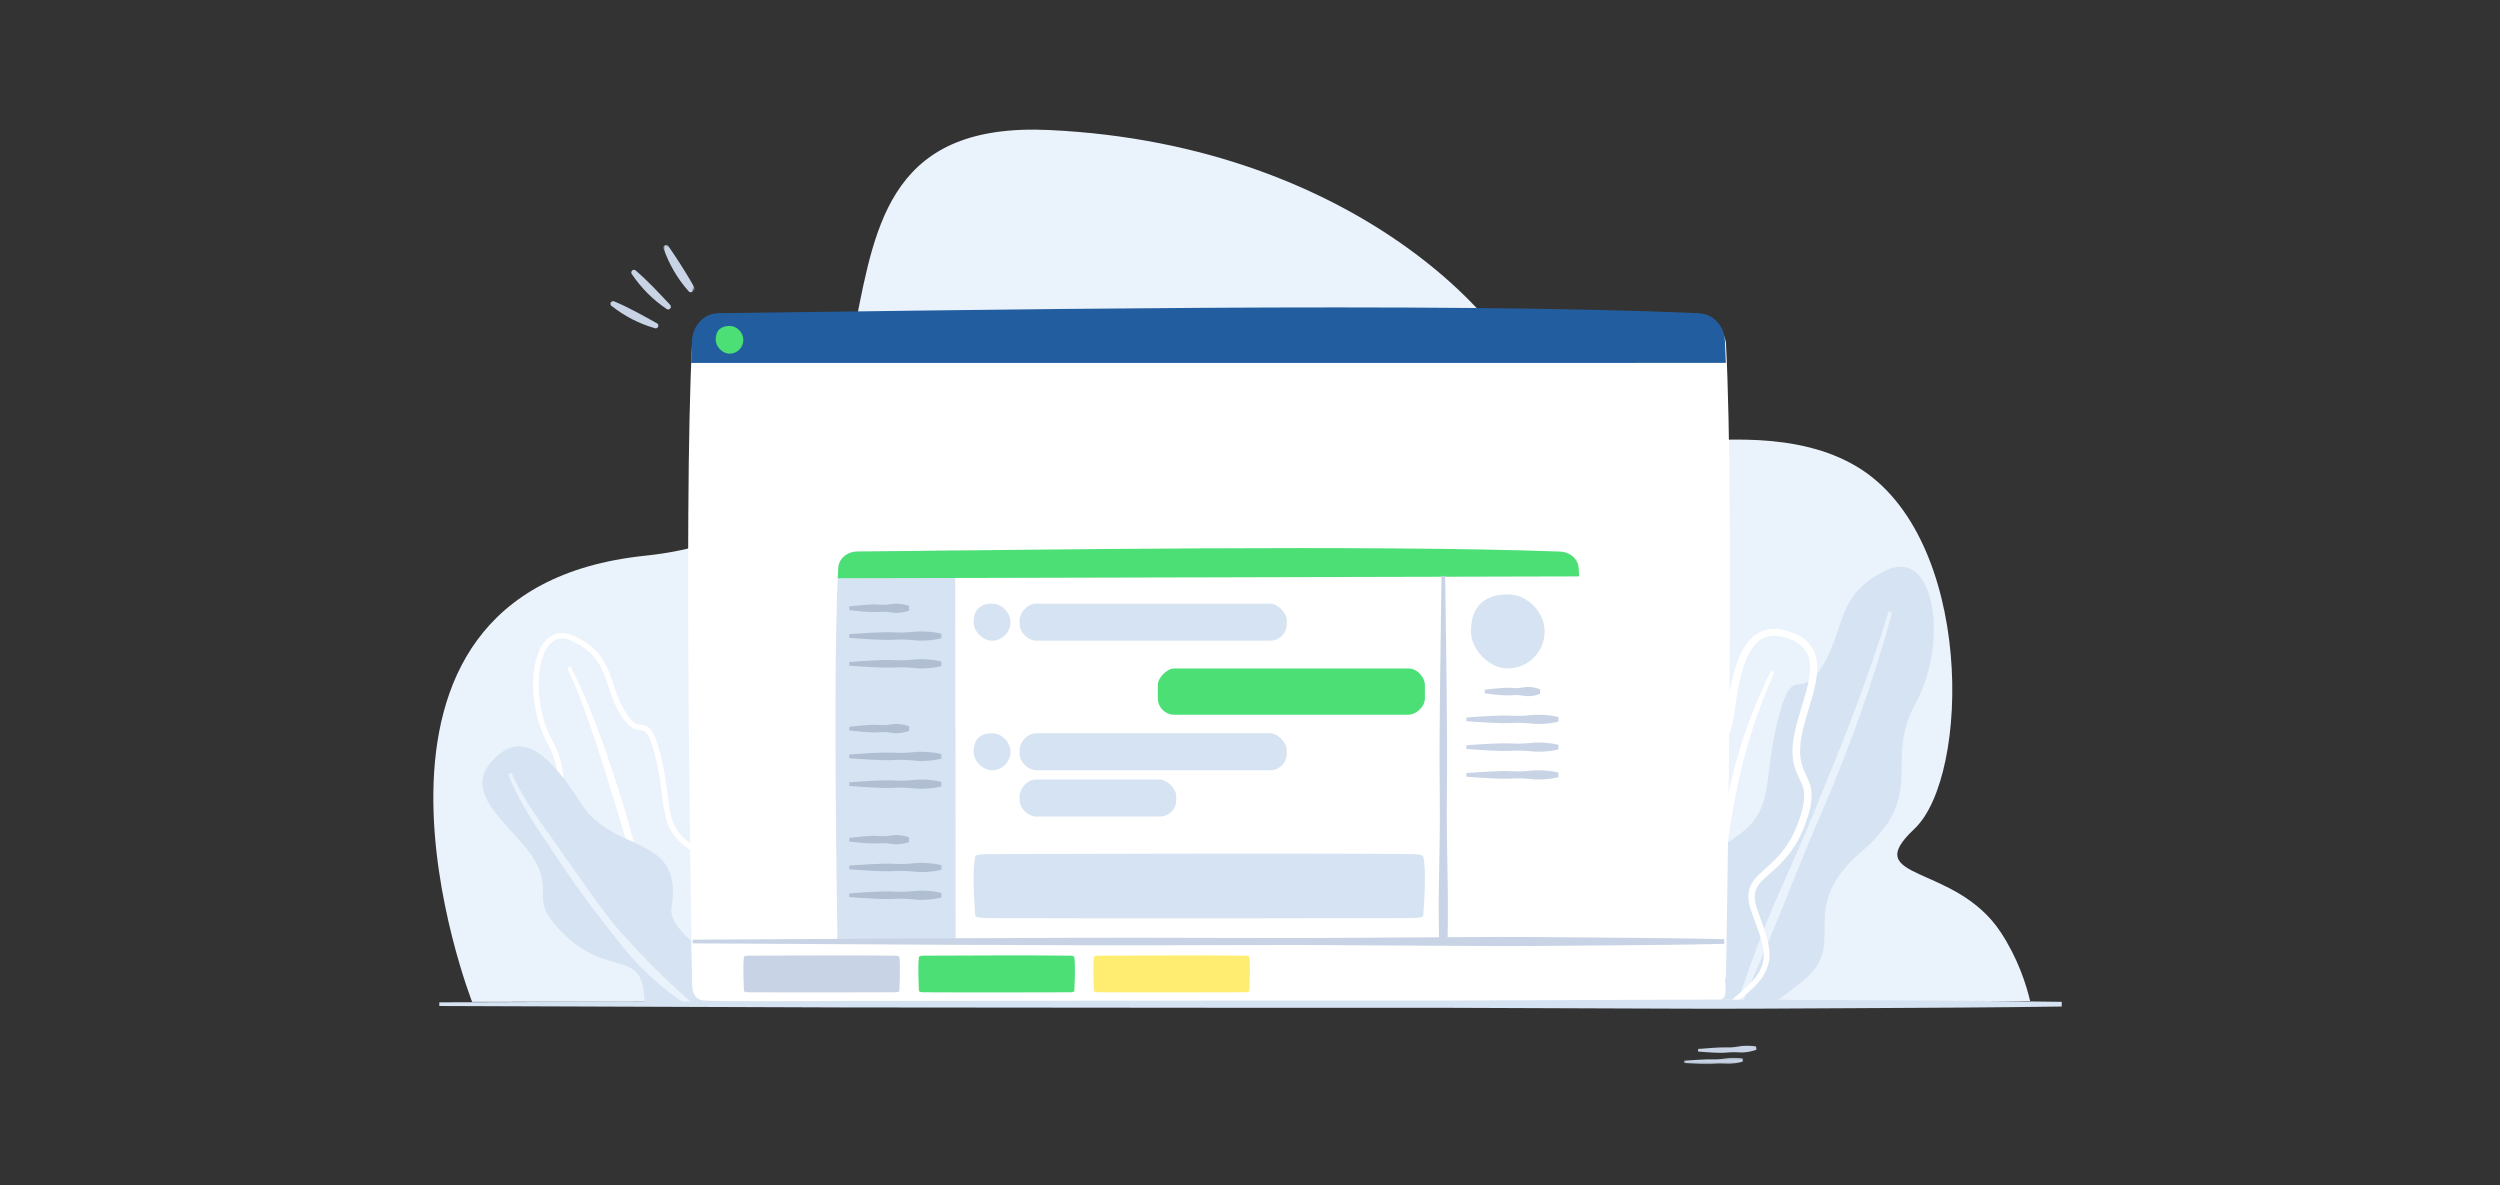 <?xml version="1.0" encoding="UTF-8"?>
<svg width="1350px" height="640px" viewBox="0 0 1350 640" version="1.1" xmlns="http://www.w3.org/2000/svg" xmlns:xlink="http://www.w3.org/1999/xlink" style="background: #FFFFFF;">
    <rect x="0" y="0" width="1350" height="640" fill="#333333" stroke="none"/>
    <!-- Generator: Sketch 47.1 (45422) - http://www.bohemiancoding.com/sketch -->
    <title>simplify-product</title>
    <desc>Created with Sketch.</desc>
    <defs>
        <polygon id="path-1" points="876.734 5.24 876.734 0.243 0.509 0.243 0.509 5.24"></polygon>
        <polygon id="path-3" points="2.081 0.166 20.849 3.792 14.719 34.406 0.458 34.406 0.458 0.166 2.081 0.166"></polygon>
        <polygon id="path-5" points="32.28 3.574 0.334 3.574 0.334 0.182 32.28 0.182 32.28 3.574"></polygon>
    </defs>
    <g id="Elelments--illustrations" stroke="none" stroke-width="1" fill="none" fill-rule="evenodd">
        <g id="simplify-product">
            <g id="Page-1" transform="translate(234, 70)">
                <g id="Group-31">
                    <g id="Group-3" fill="#EAF2FB">
                        <path d="M862.26,470.532 C860.238,461.821 855.728,447.644 846.478,433.531 C821.744,395.786 769.4,406.116 799.749,377.616 C830.103,349.116 832.124,219.68 768.598,181.92 C705.072,144.165 602.364,197.027 597.256,153.965 C592.153,110.903 500.752,8.067 332.462,0.207 C164.167,-7.654 294.769,211.309 114.391,230.079 C-65.982,248.849 20.934,471.001 20.934,471.001 L862.26,470.532 Z" id="Fill-1"></path>
                    </g>
                    <path d="M154.831,463.199 C154.831,463.199 138.173,447.558 144.466,425.414 C150.759,403.276 156.066,399.103 139.139,387.545 C122.212,375.996 127.867,364.572 121.355,338.376 C118.61,327.332 116.571,324.351 114.39,323.388 C111.399,322.068 108.14,324.542 102.422,315.213 C92.53,299.082 96.776,284.764 75.324,274.725 C54.792,265.11 49.082,305.468 63.062,330.875 C77.046,356.281 57.58,369.364 86.018,393.681 C114.455,418.003 90.668,432.296 110.806,448.387 C130.949,464.474 144.336,470.57 144.336,470.57 L154.831,463.199 Z" id="Stroke-4" stroke="#FFFFFF" stroke-width="3"></path>
                    <path d="M73.986,289.737 C81.204,303.5 86.795,317.952 91.978,332.499 C97.131,347.067 101.885,361.764 106.037,376.636 L112.36,398.904 L118.867,421.127 C122.84,436.039 126.26,451.121 128.65,466.413 L126.191,466.958 C121.914,452.146 117.906,437.294 114.113,422.377 C112.276,414.906 110.588,407.39 108.626,399.944 C106.705,392.487 104.454,385.121 102.294,377.735 C97.758,363.028 93.417,348.266 88.642,333.644 C83.773,319.081 78.904,304.439 72.243,290.667 L73.986,289.737 Z" id="Fill-6" fill="#FFFFFF"></path>
                    <path d="M257.03,250.493 C247.187,286.754 234.572,322.3 219.726,356.777 C212.278,374.003 205.188,391.363 198.328,408.809 C191.204,426.135 183.95,443.381 176.487,460.592 L174.127,459.702 C179.783,441.767 186.494,424.196 193.792,406.905 C201.345,389.714 209.106,372.633 216.126,355.258 C223.166,337.892 230.35,320.606 236.941,303.08 C243.503,285.56 249.702,267.879 255.138,249.944 L257.03,250.493 Z" id="Fill-8" fill="#EAF2FB"></path>
                    <path d="M144.16,453.254 C146.231,460.565 148.322,466.891 150.288,472.289 L178.965,472.289 C180.065,471.244 181.29,470.17 182.679,469.06 C202.792,453.019 198.416,444.568 190.625,423.345 C182.833,402.121 204.082,405.849 215.244,377.999 C226.41,350.153 211.674,354.556 213.232,333.667 C214.785,312.778 234.331,284.953 211.828,275.078 C189.325,265.204 181.379,284.638 177.486,316.531 C173.593,348.414 134.282,354.531 157.353,387.973 C166.011,400.527 136.413,425.878 144.16,453.254" id="Fill-10" fill="#D6E3F2"></path>
                    <path d="M113.739,466.308 C113.928,468.422 114.102,470.391 114.271,472.285 L162.449,472.285 C157.012,445.01 126.25,434.91 128.674,420.028 C135.221,379.884 97.1,391.293 79.949,364.168 C62.808,337.037 47.315,322.899 31.214,341.51 C15.109,360.125 44.656,376.841 54.987,395.036 C65.322,413.241 50.133,415.605 72.123,435.949 C94.108,456.299 111.708,443.775 113.739,466.308" id="Fill-12" fill="#D6E3F2"></path>
                    <path d="M42.225,347.284 C47.473,359.353 55.025,370.152 62.742,380.867 L85.603,413.254 C89.467,418.597 93.32,423.944 97.522,429.011 C101.664,434.113 106.2,438.881 110.69,443.638 C119.612,453.228 129.011,462.273 138.954,470.899 L137.465,472.943 C126.214,465.777 116.022,456.891 107.081,446.982 C102.67,441.959 98.598,436.677 94.51,431.43 C90.463,426.153 86.335,420.945 82.447,415.568 C74.471,404.949 67.238,393.84 59.864,382.871 C52.402,371.966 45.267,360.512 40.403,348.039 L42.225,347.284 Z" id="Fill-14" fill="#EAF2FB"></path>
                    <path d="M187.753,282.991 C181.5,296.854 176.432,311.206 172.379,325.818 C168.356,340.44 165.553,355.363 163.273,370.375 C162.263,377.906 161.222,385.442 160.66,393.033 C160.037,400.614 159.783,408.234 159.375,415.84 C158.434,431.047 157.304,446.279 155.313,461.456 L152.798,461.286 C152.848,446.004 153.351,430.752 154.471,415.506 C155.099,407.88 156.025,400.284 156.801,392.668 C157.662,385.062 158.374,377.431 159.405,369.835 C161.302,354.613 164.553,339.531 168.994,324.834 C173.39,310.117 179.225,295.869 185.976,282.141 L187.753,282.991 Z" id="Fill-16" fill="#EAF2FB"></path>
                    <path d="M784.783,237.868 C757.366,250.701 762.793,269.002 750.152,289.621 C737.512,310.24 734.271,285.753 725.947,319.23 C717.622,352.707 724.851,367.309 703.215,382.081 C681.583,396.849 688.364,402.186 696.409,430.491 C701.472,448.316 694.9,462.849 689.339,471.159 L724.418,471.159 C728.994,467.911 734.007,464.178 739.434,459.845 C765.173,439.286 734.769,421.011 771.117,389.927 C807.465,358.834 782.583,342.118 800.456,309.64 C818.329,277.162 811.035,225.58 784.783,237.868" id="Fill-18" fill="#D6E3F2"></path>
                    <path d="M787.756,260.658 C777.914,296.919 765.298,332.465 750.452,366.942 C743.004,384.168 735.915,401.529 729.054,418.974 C721.93,436.3 714.676,453.546 707.213,470.757 L704.854,469.867 C710.509,451.932 717.22,434.361 724.519,417.07 C732.071,399.879 739.833,382.799 746.853,365.423 C753.892,348.057 761.076,330.771 767.668,313.246 C774.23,295.725 780.428,278.044 785.865,260.109 L787.756,260.658 Z" id="Fill-20" fill="#EAF2FB"></path>
                    <path d="M665.799,452.466 C663.186,443.331 664.36,433.441 667.507,424.756 C670.389,415.92 675.139,407.88 678.116,399.634 C679.565,395.571 680.362,391.219 678.51,388.345 C677.434,386.476 676.06,384.367 674.855,382.383 C673.79,380.244 672.799,378.021 671.958,375.737 C670.499,371.034 670.21,365.767 671.614,360.865 C673.128,355.997 675.995,352.029 678.813,348.326 C684.643,341.095 690.876,334.644 694.57,326.783 C695.681,324.904 696.104,322.775 696.925,320.786 C697.413,318.682 697.836,316.638 698.225,314.439 C698.867,309.892 699.524,305.339 700.495,300.812 C701.406,296.284 702.576,291.771 704.214,287.359 C705.867,282.981 707.923,278.553 711.418,274.95 C714.833,271.292 720.135,269.173 725.114,269.578 C726.368,269.618 727.598,269.733 728.763,270.063 C729.943,270.353 731.168,270.538 732.263,271.012 C733.378,271.437 734.503,271.822 735.614,272.287 L738.85,274.061 C743.101,276.654 746.302,281.382 746.99,286.354 C747.781,291.307 747.014,296.094 746.054,300.642 C744.027,309.737 740.632,318.252 738.954,326.948 C738.123,331.25 737.7,335.648 738.357,339.811 C738.879,344.034 741.005,347.567 742.887,352.169 C744.834,356.847 744.45,362.204 743.4,366.747 C742.29,371.384 740.766,375.737 738.785,380 C735.086,388.66 728.569,396.046 721.589,401.848 C718.283,404.856 714.719,407.73 713.917,411.548 C712.906,415.376 714.32,419.574 715.859,423.801 C717.402,428.079 719.025,432.362 720.24,436.884 C721.42,441.347 722.206,446.379 720.743,451.177 C717.845,460.932 709.162,466.334 702.725,472.126 L702.317,472.49 L701.814,472.485 L673.143,472.285 L672.316,472.281 L672.082,471.541 L666.063,452.391 L665.799,452.466 Z M667.96,451.851 L674.198,470.766 L673.143,470.032 L701.814,469.832 L700.908,470.192 C704.388,467.003 707.923,464.31 711.029,461.146 C714.116,457.998 716.765,454.41 717.83,450.357 C719.01,446.329 718.318,441.967 717.133,437.729 C715.928,433.471 714.27,429.248 712.697,424.976 C711.169,420.783 709.262,415.9 710.532,410.693 C711.084,408.115 712.558,405.861 714.156,404.052 C715.744,402.173 717.516,400.694 719.199,399.144 C726.085,393.282 731.84,386.601 735.29,378.415 C737.117,374.418 738.581,370.105 739.542,365.897 C740.453,361.644 740.717,357.437 739.089,353.619 C737.545,349.836 734.852,345.383 734.289,340.436 C733.552,335.568 734.075,330.761 734.981,326.163 C736.823,316.963 740.268,308.463 742.23,299.777 C743.176,295.474 743.823,291.072 743.176,287.004 C742.579,282.916 740.268,279.503 736.788,277.284 C733.353,275.09 728.932,273.666 724.93,273.361 C720.847,273.081 716.934,274.541 714.136,277.589 C711.303,280.582 709.436,284.625 707.973,288.743 C706.504,292.886 705.443,297.239 704.632,301.641 C703.761,306.034 703.183,310.516 702.631,314.989 C702.267,317.273 701.824,319.717 701.281,322.03 C700.42,324.269 699.912,326.673 698.732,328.757 C694.69,337.512 688.103,344.383 682.647,351.33 C679.993,354.843 677.584,358.456 676.339,362.334 C675.169,366.217 675.283,370.315 676.409,374.353 C677.111,376.331 677.937,378.315 678.843,380.254 C679.973,382.173 681.044,383.902 682.204,385.991 C683.603,388.455 684.205,391.398 683.772,393.902 C683.712,395.226 683.413,396.421 683.075,397.595 C682.806,398.81 682.393,399.924 681.96,401.023 C678.51,409.819 673.835,417.53 670.738,425.92 C667.442,434.181 666.108,443.211 668.224,451.776 L667.96,451.851 Z" id="Fill-22" fill="#FFFFFF"></path>
                    <path d="M724.105,293.156 C717.852,307.019 712.784,321.371 708.731,335.983 C704.709,350.606 701.906,365.528 699.626,380.54 C698.615,388.071 697.574,395.607 697.012,403.198 C696.389,410.779 696.136,418.4 695.727,426.006 C694.786,441.213 693.656,456.444 691.665,471.621 L689.151,471.451 C689.2,456.17 689.703,440.918 690.823,425.671 C691.451,418.045 692.377,410.449 693.153,402.833 C694.015,395.227 694.727,387.596 695.757,380 C697.654,364.778 700.905,349.696 705.346,334.999 C709.742,320.282 715.577,306.034 722.328,292.307 L724.105,293.156 Z" id="Fill-24" fill="#FFFFFF"></path>
                    <g id="Group-28" transform="translate(2.658, 455.995)">
                        <mask id="mask-2" fill="white">
                            <use xlink:href="#path-1"></use>
                        </mask>
                        <g id="Clip-27"></g>
                    </g>
                    <path d="M683.722,469.22 C683.722,469.22 296.904,473.193 154.029,469.22 C146.128,469 139.711,463.213 139.711,455.802 C139.711,455.802 134.936,205.43 139.711,116.013 C140.104,108.617 146.138,102.685 154.029,102.6 C281.968,101.211 543.506,96.988 683.722,102.6 C691.623,102.915 697.647,108.617 698.045,116.013 C702.815,205.43 698.045,455.802 698.045,455.802 C698.045,463.213 691.633,469.22 683.722,469.22" id="Fill-29" fill="#FFFFFF"></path>
                </g>
                <g id="Group-39" transform="translate(95.639, 62.121)">
                    <g id="Group-34" transform="translate(28.129, 0)">
                        <mask id="mask-4" fill="white">
                            <use xlink:href="#path-3"></use>
                        </mask>
                        <g id="Clip-33"></g>
                        <path d="M1.305,0.3 C1.456,0.239 1.607,0.193 1.77,0.175 C2.181,0.129 2.598,0.254 2.905,0.524 C3.003,0.602 3.077,0.695 3.154,0.788 C20.561,25.81 30.207,48.596 16.527,23.53 C16.701,23.85 16.772,24.204 16.689,24.57 C16.524,25.296 15.796,25.793 15.042,25.694 C14.88,25.671 14.726,25.625 14.578,25.549 C14.353,25.442 14.182,25.279 14.031,25.078 C7.995,18.294 3.609,10.646 0.655,2.342 C0.578,2.197 0.513,2.057 0.486,1.898 C0.406,1.497 0.501,1.082 0.743,0.753 C0.841,0.626 0.962,0.521 1.092,0.425 C1.196,0.358 1.196,0.358 1.305,0.3" id="Fill-32" fill="#C8D4E5" mask="url(#mask-4)"></path>
                    </g>
                    <path d="M11.724,13.932 C11.846,13.828 11.971,13.735 12.118,13.673 C12.481,13.509 12.902,13.515 13.259,13.688 C13.367,13.741 13.461,13.807 13.557,13.879 C20.375,19.713 26.291,26.182 32.187,32.44 C32.436,32.715 32.601,33.037 32.627,33.419 C32.675,34.186 32.144,34.884 31.423,34.997 C31.267,35.021 31.108,35.018 30.955,34.989 C30.716,34.947 30.512,34.836 30.319,34.69 C22.882,29.733 16.719,23.455 11.692,16.129 C11.584,16.006 11.485,15.881 11.411,15.735 C11.23,15.368 11.201,14.926 11.335,14.541 C11.386,14.38 11.471,14.243 11.562,14.111 C11.644,14.016 11.644,14.016 11.724,13.932" id="Fill-35" fill="#C8D4E5"></path>
                    <path d="M0.215,31.181 C0.301,31.048 0.401,30.927 0.524,30.82 C0.834,30.568 1.239,30.452 1.635,30.51 C1.755,30.525 1.864,30.562 1.973,30.603 C10.177,34.043 17.675,38.343 25.099,42.443 C25.414,42.625 25.664,42.882 25.79,43.229 C26.048,43.926 25.724,44.73 25.056,45.045 C24.915,45.106 24.76,45.152 24.602,45.17 C24.359,45.199 24.132,45.155 23.905,45.074 C15.337,42.628 7.655,38.58 0.785,33.231 C0.645,33.153 0.516,33.063 0.404,32.948 C0.126,32.661 -0.021,32.259 0.002,31.858 C0.011,31.696 0.051,31.545 0.106,31.395 C0.154,31.282 0.154,31.285 0.215,31.181" id="Fill-37" fill="#C8D4E5"></path>
                </g>
                <g id="Group-45" transform="translate(675.096, 494.705)">
                    <g id="Group-42" transform="translate(0, 6.353)">
                        <mask id="mask-6" fill="white">
                            <use xlink:href="#path-5"></use>
                        </mask>
                        <g id="Clip-41"></g>
                        <path d="M0.332,1.724 C2.989,1.51 5.645,1.363 8.294,1.199 C10.943,1.038 13.585,0.909 16.226,0.973 C18.879,1.077 21.501,0.713 24.112,0.316 C26.734,0.098 29.383,0.13 32.093,0.527 L32.28,2.106 C29.704,2.932 27.047,3.332 24.372,3.418 C21.677,3.321 18.993,3.178 16.329,3.436 C13.657,3.639 10.982,3.586 8.317,3.464 C5.649,3.329 2.989,3.182 0.332,2.968 L0.332,1.724 Z" id="Fill-40" fill="#C8D4E5" mask="url(#mask-6)"></path>
                    </g>
                    <path d="M7.876,1.733 C10.496,1.492 13.116,1.332 15.728,1.143 C18.34,0.962 20.945,0.818 23.549,0.89 C26.165,1.01 28.751,0.597 31.325,0.151 C33.911,-0.094 36.523,-0.058 39.196,0.388 L39.381,2.163 C36.84,3.091 34.22,3.541 31.582,3.637 C28.924,3.529 26.278,3.368 23.651,3.657 C21.016,3.886 18.378,3.83 15.75,3.689 C13.119,3.537 10.496,3.372 7.876,3.131 L7.876,1.733 Z" id="Fill-43" fill="#C8D4E5"></path>
                </g>
                <g id="Group-110" transform="translate(138.395, 96.004)">
                    <path d="M0.793,29.993 C0.793,29.993 1.116,21.695 1.3,17.921 C1.693,9.758 7.721,3.219 15.609,3.124 C143.411,1.595 404.679,-3.064 544.75,3.124 C552.642,3.474 558.66,9.758 559.058,17.921 C559.237,21.68 559.56,29.958 559.56,29.958 L0.793,29.993 Z" id="Fill-46" fill="#225E9F"></path>
                    <path d="M469.828,373.742 C469.828,373.742 192.834,376.361 90.526,373.742 C84.872,373.602 80.271,369.778 80.271,364.889 C80.271,364.889 76.854,199.689 80.271,140.694 C80.555,135.805 84.876,131.896 90.526,131.836 C182.141,130.921 369.42,128.132 469.828,131.836 C475.483,132.046 479.8,135.805 480.083,140.694 C483.5,199.689 480.083,364.889 480.083,364.889 C480.083,369.778 475.493,373.742 469.828,373.742" id="Fill-48" fill="#FFFFFF"></path>
                    <path d="M143.715,374.566 C143.715,374.566 105.137,374.117 90.53,373.742 C84.87,373.602 80.275,369.778 80.275,364.889 C80.275,364.889 76.858,199.689 80.275,140.694 C80.558,135.805 84.875,131.896 90.53,131.836 C105.783,131.686 143.407,131.261 143.407,131.261 L143.715,374.566 Z" id="Fill-50" fill="#D6E3F2"></path>
                    <path d="M79.986,146.244 C79.986,146.244 80.17,142.45 80.275,140.695 C80.558,135.806 84.875,131.897 90.53,131.837 C182.14,130.922 369.419,128.133 469.827,131.837 C475.481,132.047 479.798,135.806 480.082,140.695 C480.166,142.15 480.326,145.254 480.326,145.254 L79.986,146.244 Z" id="Fill-52" fill="#4BDF75"></path>
                    <path d="M407.986,144.965 L408.762,202.45 C408.951,221.611 409.155,240.776 408.951,259.936 C408.722,279.097 409.09,298.262 409.453,317.422 C409.543,336.583 409.229,355.748 408.259,374.908 L405.743,374.908 C404.773,355.748 404.46,336.583 404.544,317.422 C404.912,298.262 405.275,279.097 405.052,259.936 C404.843,240.776 405.052,221.611 405.241,202.45 L406.016,144.965 L407.986,144.965 Z" id="Fill-54" fill="#C8D4E5"></path>
                    <path d="M558.252,374.337 C570.629,374.337 151.58,378.456 8.853,374.337 C0.961,374.107 1.301,368.103 1.301,360.415 L0.997,342.46 L559.382,341.175 L559.059,360.415 C559.059,368.103 561.654,374.337 553.751,374.337 L558.252,374.337 Z" id="Fill-56" fill="#FFFFFF"></path>
                    <path d="M1.667,341.425 L140.923,340.646 C187.345,340.456 233.761,340.251 280.178,340.456 C303.389,340.441 326.6,340.646 349.806,340.446 L419.434,340.036 C442.645,339.821 465.855,340.051 489.061,340.266 C512.272,340.436 535.478,340.611 558.689,341.151 L558.689,343.68 C535.478,344.22 512.272,344.395 489.061,344.565 C465.855,344.78 442.645,345.015 419.434,344.8 L349.806,344.39 C326.6,344.185 303.389,344.395 280.178,344.375 C233.761,344.585 187.345,344.375 140.923,344.185 L1.667,343.405 L1.667,341.425 Z" id="Fill-58" fill="#C8D4E5"></path>
                    <path d="M461.708,174.957 C461.708,186 452.8,194.952 441.814,194.952 C431.867,194.952 421.92,184.955 421.92,174.957 C421.92,159.961 430.828,154.962 441.814,154.962 C452.8,154.962 461.708,164.96 461.708,174.957" id="Fill-60" fill="#D6E3F2"></path>
                    <path d="M429.38,206.459 C431.867,206.119 434.354,205.884 436.841,205.644 C439.327,205.419 441.814,205.279 444.301,205.489 C446.787,205.779 449.274,205.364 451.761,204.974 C454.248,204.869 456.734,205.214 459.221,206.184 L459.221,208.713 C456.734,209.688 454.248,210.028 451.761,209.918 C449.274,209.528 446.787,209.118 444.301,209.408 C441.814,209.623 439.327,209.478 436.841,209.253 C434.354,209.013 431.867,208.778 429.38,208.438 L429.38,206.459 Z" id="Fill-62" fill="#C8D4E5"></path>
                    <path d="M419.434,221.455 C423.576,221.115 427.724,220.88 431.867,220.64 C436.01,220.415 440.158,220.275 444.301,220.485 C448.444,220.775 452.591,220.36 456.734,219.97 C460.877,219.865 465.025,220.21 469.168,221.18 L469.168,223.709 C465.025,224.684 460.877,225.024 456.734,224.914 C452.591,224.524 448.444,224.114 444.301,224.404 C440.158,224.619 436.01,224.474 431.867,224.249 C427.724,224.009 423.576,223.774 419.434,223.434 L419.434,221.455 Z" id="Fill-64" fill="#C8D4E5"></path>
                    <path d="M419.434,236.451 C423.576,236.111 427.724,235.876 431.867,235.636 C436.01,235.411 440.158,235.271 444.301,235.481 C448.444,235.771 452.591,235.356 456.734,234.967 C460.877,234.862 465.025,235.206 469.168,236.176 L469.168,238.706 C465.025,239.68 460.877,240.02 456.734,239.91 C452.591,239.52 448.444,239.111 444.301,239.4 C440.158,239.615 436.01,239.47 431.867,239.245 C427.724,239.006 423.576,238.771 419.434,238.431 L419.434,236.451 Z" id="Fill-66" fill="#C8D4E5"></path>
                    <path d="M419.434,251.448 C423.576,251.108 427.724,250.873 431.867,250.633 C436.01,250.408 440.158,250.268 444.301,250.478 C448.444,250.768 452.591,250.353 456.734,249.963 C460.877,249.858 465.025,250.203 469.168,251.173 L469.168,253.702 C465.025,254.677 460.877,255.017 456.734,254.907 C452.591,254.517 448.444,254.107 444.301,254.397 C440.158,254.612 436.01,254.467 431.867,254.242 C427.724,254.002 423.576,253.767 419.434,253.427 L419.434,251.448 Z" id="Fill-68" fill="#C8D4E5"></path>
                    <path d="M111.097,369.817 C111.097,369.817 52.963,370.027 31.492,369.817 C30.304,369.802 29.339,369.492 29.339,369.087 C29.339,369.087 28.623,355.605 29.339,350.786 C29.399,350.391 30.304,350.071 31.492,350.066 C50.72,349.991 90.024,349.761 111.097,350.066 C112.285,350.086 113.191,350.391 113.25,350.786 C113.966,355.605 113.25,369.087 113.25,369.087 C113.25,369.492 112.285,369.817 111.097,369.817" id="Fill-70" fill="#C8D4E5"></path>
                    <path d="M205.592,369.817 C205.592,369.817 147.457,370.027 125.987,369.817 C124.799,369.802 123.834,369.492 123.834,369.087 C123.834,369.087 123.118,355.605 123.834,350.786 C123.893,350.391 124.799,350.071 125.987,350.066 C145.214,349.991 184.519,349.761 205.592,350.066 C206.78,350.086 207.685,350.391 207.745,350.786 C208.461,355.605 207.745,369.087 207.745,369.087 C207.745,369.492 206.78,369.817 205.592,369.817" id="Fill-72" fill="#4BDF75"></path>
                    <path d="M300.086,369.817 C300.086,369.817 241.952,370.027 220.482,369.817 C219.293,369.802 218.328,369.492 218.328,369.087 C218.328,369.087 217.612,355.605 218.328,350.786 C218.388,350.391 219.293,350.071 220.482,350.066 C239.709,349.991 279.014,349.761 300.086,350.066 C301.275,350.086 302.18,350.391 302.24,350.786 C302.956,355.605 302.24,369.087 302.24,369.087 C302.24,369.492 301.275,369.817 300.086,369.817" id="Fill-74" fill="#FFED72"></path>
                    <path d="M86.215,161.47 C88.911,161.13 91.602,160.9 94.297,160.66 C96.993,160.43 99.683,160.29 102.379,160.5 C105.074,160.79 107.765,160.375 110.461,159.985 C113.156,159.88 115.847,160.225 118.542,161.195 L118.542,163.724 C115.847,164.699 113.156,165.039 110.461,164.929 C107.765,164.539 105.074,164.129 102.379,164.419 C99.683,164.634 96.993,164.489 94.297,164.264 C91.602,164.024 88.911,163.789 86.215,163.449 L86.215,161.47 Z" id="Fill-76" fill="#B0BED2"></path>
                    <path d="M86.215,176.466 C90.358,176.126 94.506,175.891 98.649,175.651 C102.792,175.426 106.94,175.286 111.082,175.496 C115.225,175.786 119.373,175.371 123.516,174.981 C127.659,174.876 131.807,175.221 135.949,176.191 L135.949,178.72 C131.807,179.695 127.659,180.035 123.516,179.925 C119.373,179.535 115.225,179.125 111.082,179.415 C106.94,179.63 102.792,179.485 98.649,179.26 C94.506,179.02 90.358,178.785 86.215,178.445 L86.215,176.466 Z" id="Fill-78" fill="#B0BED2"></path>
                    <path d="M86.215,191.462 C90.358,191.122 94.506,190.887 98.649,190.647 C102.792,190.422 106.94,190.282 111.082,190.492 C115.225,190.782 119.373,190.367 123.516,189.978 C127.659,189.873 131.807,190.217 135.949,191.187 L135.949,193.717 C131.807,194.691 127.659,195.031 123.516,194.921 C119.373,194.531 115.225,194.122 111.082,194.411 C106.94,194.626 102.792,194.481 98.649,194.256 C94.506,194.017 90.358,193.782 86.215,193.442 L86.215,191.462 Z" id="Fill-80" fill="#B0BED2"></path>
                    <path d="M86.215,226.454 C88.911,226.114 91.602,225.884 94.297,225.644 C96.993,225.414 99.683,225.274 102.379,225.484 C105.074,225.774 107.765,225.359 110.461,224.969 C113.156,224.864 115.847,225.209 118.542,226.179 L118.542,228.708 C115.847,229.683 113.156,230.023 110.461,229.913 C107.765,229.523 105.074,229.113 102.379,229.403 C99.683,229.618 96.993,229.473 94.297,229.248 C91.602,229.008 88.911,228.773 86.215,228.433 L86.215,226.454 Z" id="Fill-82" fill="#B0BED2"></path>
                    <path d="M86.215,241.45 C90.358,241.11 94.506,240.875 98.649,240.635 C102.792,240.41 106.94,240.27 111.082,240.48 C115.225,240.77 119.373,240.355 123.516,239.965 C127.659,239.86 131.807,240.205 135.949,241.175 L135.949,243.704 C131.807,244.679 127.659,245.019 123.516,244.909 C119.373,244.519 115.225,244.109 111.082,244.399 C106.94,244.614 102.792,244.469 98.649,244.244 C94.506,244.004 90.358,243.769 86.215,243.429 L86.215,241.45 Z" id="Fill-84" fill="#B0BED2"></path>
                    <path d="M86.215,256.446 C90.358,256.106 94.506,255.871 98.649,255.631 C102.792,255.407 106.94,255.267 111.082,255.477 C115.225,255.766 119.373,255.352 123.516,254.962 C127.659,254.857 131.807,255.202 135.949,256.171 L135.949,258.701 C131.807,259.675 127.659,260.015 123.516,259.905 C119.373,259.516 115.225,259.106 111.082,259.396 C106.94,259.611 102.792,259.466 98.649,259.241 C94.506,259.001 90.358,258.766 86.215,258.426 L86.215,256.446 Z" id="Fill-86" fill="#B0BED2"></path>
                    <path d="M86.215,286.439 C88.911,286.099 91.602,285.869 94.297,285.629 C96.993,285.399 99.683,285.259 102.379,285.469 C105.074,285.759 107.765,285.344 110.461,284.954 C113.156,284.849 115.847,285.194 118.542,286.164 L118.542,288.693 C115.847,289.668 113.156,290.008 110.461,289.898 C107.765,289.508 105.074,289.098 102.379,289.388 C99.683,289.603 96.993,289.458 94.297,289.233 C91.602,288.993 88.911,288.758 86.215,288.418 L86.215,286.439 Z" id="Fill-88" fill="#B0BED2"></path>
                    <path d="M86.215,301.435 C90.358,301.095 94.506,300.86 98.649,300.62 C102.792,300.396 106.94,300.256 111.082,300.466 C115.225,300.755 119.373,300.341 123.516,299.951 C127.659,299.846 131.807,300.191 135.949,301.16 L135.949,303.69 C131.807,304.664 127.659,305.004 123.516,304.894 C119.373,304.505 115.225,304.095 111.082,304.385 C106.94,304.6 102.792,304.455 98.649,304.23 C94.506,303.99 90.358,303.755 86.215,303.415 L86.215,301.435 Z" id="Fill-90" fill="#B0BED2"></path>
                    <path d="M86.215,316.432 C90.358,316.092 94.506,315.857 98.649,315.617 C102.792,315.392 106.94,315.252 111.082,315.462 C115.225,315.752 119.373,315.337 123.516,314.947 C127.659,314.842 131.807,315.187 135.949,316.157 L135.949,318.686 C131.807,319.661 127.659,320.001 123.516,319.891 C119.373,319.501 115.225,319.091 111.082,319.381 C106.94,319.596 102.792,319.451 98.649,319.226 C94.506,318.986 90.358,318.751 86.215,318.411 L86.215,316.432 Z" id="Fill-92" fill="#B0BED2"></path>
                    <path d="M173.25,169.958 C173.25,175.477 168.794,179.956 163.303,179.956 C158.33,179.956 153.356,174.957 153.356,169.958 C153.356,162.46 157.813,159.961 163.303,159.961 C168.794,159.961 173.25,164.96 173.25,169.958" id="Fill-94" fill="#D6E3F2"></path>
                    <path d="M313.552,179.956 L187.123,179.956 C183.199,179.956 178.225,175.952 178.225,171.008 L178.225,168.909 C178.225,164.96 182.209,159.961 187.123,159.961 L313.552,159.961 C317.481,159.961 322.454,164.96 322.454,168.909 L322.454,171.008 C322.454,175.952 318.466,179.956 313.552,179.956" id="Fill-96" fill="#D6E3F2"></path>
                    <path d="M261.725,219.946 L388.154,219.946 C392.078,219.946 397.051,215.942 397.051,210.998 L397.051,203.9 C397.051,199.951 393.068,194.952 388.154,194.952 L261.725,194.952 C257.796,194.952 252.822,199.951 252.822,203.9 L252.822,210.998 C252.822,215.942 256.811,219.946 261.725,219.946" id="Fill-98" fill="#4BDF75"></path>
                    <path d="M173.25,239.941 C173.25,245.46 168.794,249.939 163.303,249.939 C158.33,249.939 153.356,244.94 153.356,239.941 C153.356,232.443 157.813,229.944 163.303,229.944 C168.794,229.944 173.25,234.943 173.25,239.941" id="Fill-100" fill="#D6E3F2"></path>
                    <path d="M313.552,249.939 L187.123,249.939 C183.199,249.939 178.225,245.935 178.225,240.991 L178.225,238.892 C178.225,234.943 182.209,229.944 187.123,229.944 L313.552,229.944 C317.481,229.944 322.454,234.943 322.454,238.892 L322.454,240.991 C322.454,245.935 318.466,249.939 313.552,249.939" id="Fill-102" fill="#D6E3F2"></path>
                    <path d="M253.871,274.933 L187.123,274.933 C183.199,274.933 178.225,270.929 178.225,265.985 L178.225,263.885 C178.225,259.936 182.209,254.938 187.123,254.938 L253.871,254.938 C257.8,254.938 262.773,259.936 262.773,263.885 L262.773,265.985 C262.773,270.929 258.785,274.933 253.871,274.933" id="Fill-104" fill="#D6E3F2"></path>
                    <path d="M389.931,329.753 C389.931,329.753 222.367,330.128 160.478,329.753 C157.056,329.733 154.276,329.188 154.276,328.489 C154.276,328.489 152.207,304.884 154.276,296.461 C154.445,295.762 157.056,295.202 160.478,295.197 C215.896,295.067 329.191,294.662 389.931,295.197 C393.353,295.227 395.964,295.762 396.138,296.461 C398.202,304.884 396.138,328.489 396.138,328.489 C396.138,329.188 393.358,329.753 389.931,329.753" id="Fill-106" fill="#D6E3F2"></path>
                    <path d="M29.021,17.496 C29.021,21.635 25.684,24.994 21.561,24.994 C17.831,24.994 14.101,21.245 14.101,17.496 C14.101,11.872 17.438,9.998 21.561,9.998 C25.684,9.998 29.021,13.747 29.021,17.496" id="Fill-108" fill="#4BDF75"></path>
                </g>
            </g>
            <path d="M237.226,541.266 L456.253,540.487 L675.28,540.297 L784.793,540.287 L894.307,539.877 C930.81,539.662 967.317,539.892 1003.82,540.107 C1040.323,540.277 1076.831,540.452 1113.334,540.991 L1113.334,543.52 C1076.831,544.06 1040.323,544.235 1003.82,544.405 C967.317,544.619 930.81,544.854 894.307,544.639 L784.793,544.23 L675.28,544.215 L456.253,544.025 L237.226,543.245 L237.226,541.266 Z" id="Fill-26" fill="#D6E3F2"></path>
        </g>
    </g>
</svg>